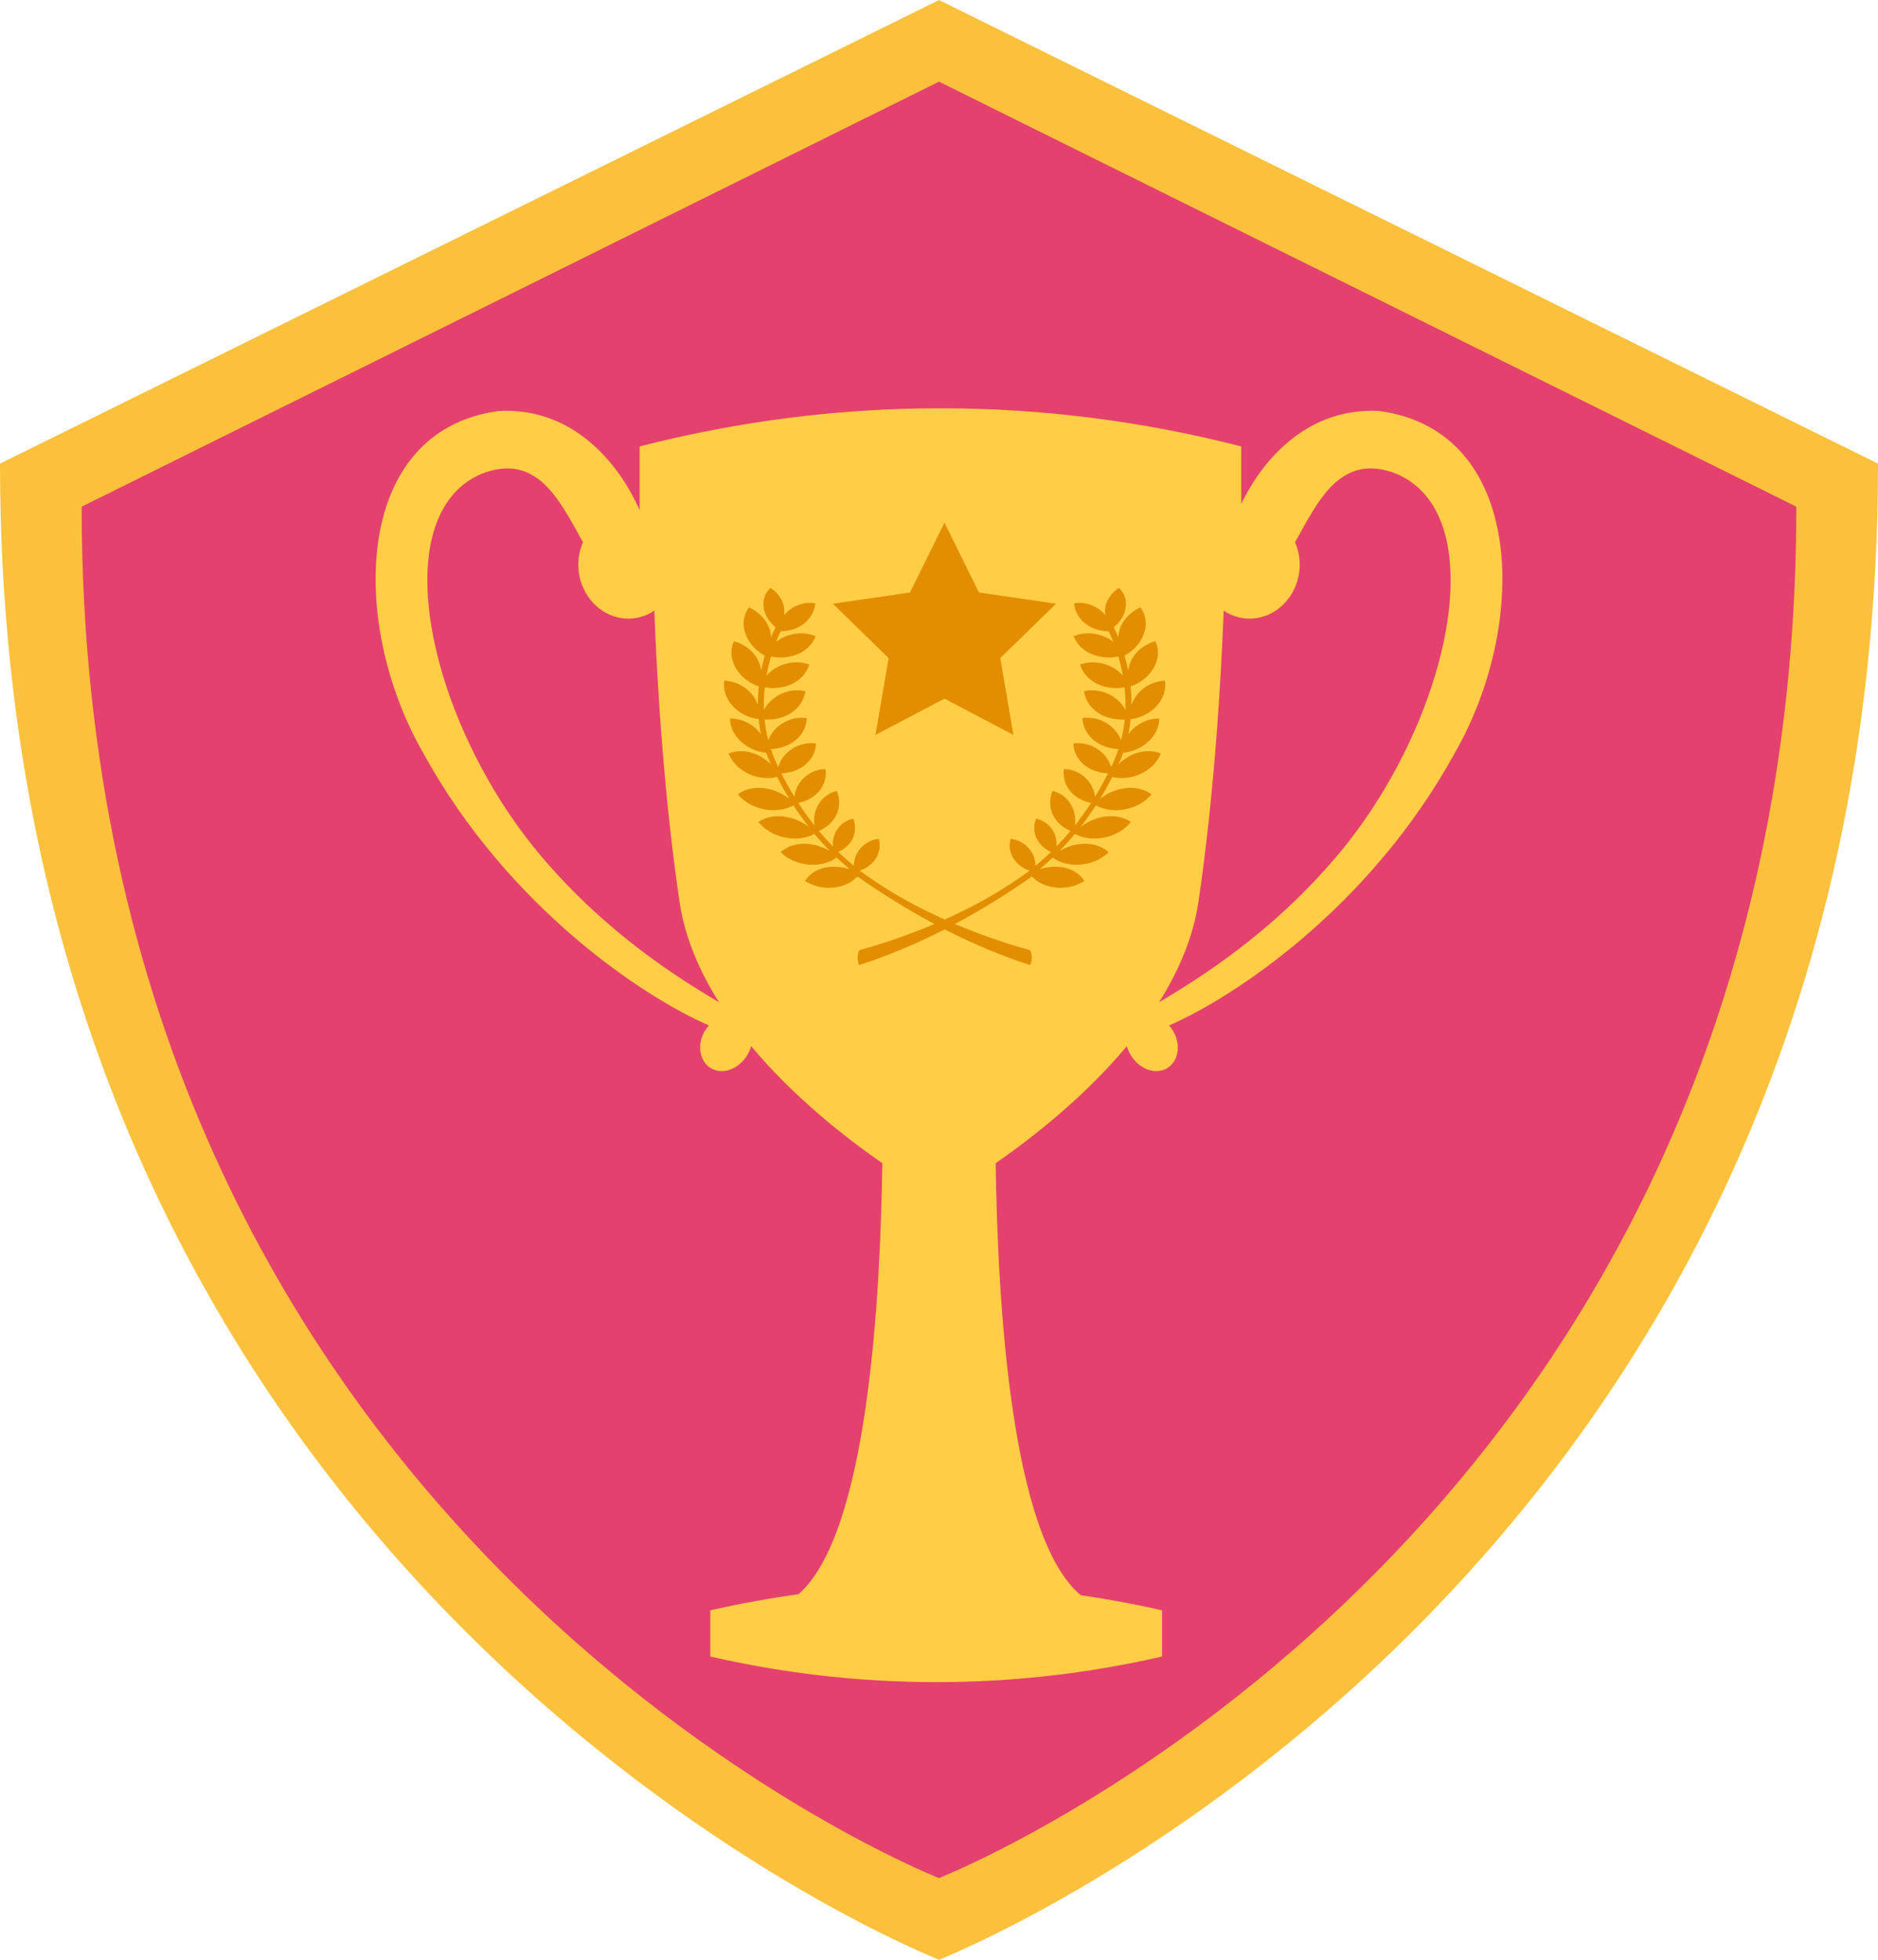 <?xml version="1.0" encoding="UTF-8"?>
<svg width="115px" height="120px" viewBox="0 0 115 120" version="1.1" xmlns="http://www.w3.org/2000/svg" xmlns:xlink="http://www.w3.org/1999/xlink">
    <!-- Generator: Sketch 41 (35326) - http://www.bohemiancoding.com/sketch -->
    <title>Challenges_badge</title>
    <desc>Created with Sketch.</desc>
    <defs></defs>
    <g id="Page-1" stroke="none" stroke-width="1" fill="none" fill-rule="evenodd">
        <g id="Challenges_badge">
            <path d="M57.507,1.007 L57.507,1 L57.493,1 L57.493,1.007 L1,29.04 C1,96.804 56.558,119.15 57.493,119.524 L57.493,119.53 L57.5,119.527 L57.507,119.53 L57.507,119.524 C58.445,119.15 114,96.804 114,29.04 L57.507,1.007" id="Fill-1" fill="#E4416E"></path>
            <path d="M57.507,0.005 L57.507,0 L57.493,0 L57.493,0.005 L3.55271368e-14,28.387 C3.55271368e-14,96.992 56.541,119.615 57.493,119.995 L57.493,120 L57.5,119.996 L57.507,120 L57.507,119.995 C58.462,119.615 115,96.992 115,28.387 L57.507,0.005 L57.507,0.005 Z M57.506,114.996 L57.506,115 L57.491,115 L57.491,114.996 C56.623,114.65 5,93.905 5,31.024 L57.491,5.004 L57.491,5 L57.5,5.002 L57.506,5 L57.506,5.004 L110,31.024 C110,93.905 58.377,114.65 57.506,114.996 L57.506,114.996 Z" id="Fill-7" fill="#FBC13D"></path>
            <path d="M84.449,25.165 C80.16,24.94 77.379,28.01 76.009,30.854 L76.009,27.335 C63.879,24.222 51.301,24.222 39.169,27.335 L39.169,31.241 C37.871,28.295 35.036,24.928 30.552,25.165 C21.59,26.354 21.377,38.176 25.893,46.067 C31.121,55.617 39.49,61.091 43.413,62.791 C43.084,63.151 42.873,63.633 42.873,64.14 C42.873,65.085 43.592,65.734 44.476,65.559 C45.197,65.415 45.798,64.78 45.996,64.058 C48.568,67.139 51.721,69.624 54.031,71.227 C53.908,79.505 53.148,93.912 48.896,97.618 C47.086,97.869 45.285,98.195 43.495,98.605 L43.495,101.432 C52.604,103.523 62.051,103.523 71.16,101.432 L71.16,98.605 C69.51,98.225 67.849,97.919 66.181,97.678 C61.862,94.075 61.093,79.552 60.969,71.227 C63.279,69.624 66.433,67.139 69.004,64.058 C69.201,64.78 69.802,65.415 70.524,65.559 C71.409,65.734 72.126,65.085 72.126,64.14 C72.126,63.633 71.915,63.151 71.587,62.791 C75.51,61.091 83.88,55.617 89.107,46.067 C93.623,38.176 93.41,26.354 84.449,25.165 M33.128,52.411 C26.259,44.281 23.448,31.6 29.474,29.019 C32.91,27.66 34.291,30.693 35.7,33.204 C35.52,33.618 35.413,34.076 35.413,34.567 C35.413,36.369 36.756,37.833 38.406,37.879 C39.021,37.893 39.594,37.714 40.068,37.392 C40.222,41.476 40.616,48.443 41.605,55.182 C41.928,57.381 42.823,59.458 44.027,61.372 C41.597,59.921 37.195,57.214 33.128,52.411 M81.872,52.411 C77.804,57.214 73.402,59.921 70.974,61.372 C72.177,59.458 73.073,57.381 73.395,55.182 C74.383,48.443 74.777,41.476 74.933,37.392 C75.408,37.714 75.979,37.893 76.594,37.879 C78.246,37.833 79.588,36.369 79.588,34.567 C79.588,34.076 79.48,33.618 79.302,33.204 C80.709,30.693 82.093,27.66 85.526,29.019 C91.552,31.6 88.741,44.281 81.872,52.411" id="Fill-9" fill="#FFCD46"></path>
            <polygon id="Star-2" fill="#E38E00" points="57.835 42.779 53.611 45 54.417 40.297 51 36.966 55.723 36.279 57.835 32 59.946 36.279 64.669 36.966 61.252 40.297 62.058 45"></polygon>
            <path d="M57.847,56.305 C59.351,55.633 60.948,54.788 62.432,53.749 C62.611,53.629 62.815,53.483 63.042,53.31 C62.774,53.214 62.397,53.027 62.125,52.657 C61.655,52.019 61.883,51.366 61.883,51.366 C61.883,51.366 62.61,51.395 63.096,52.067 C63.349,52.416 63.408,52.764 63.409,53.018 C63.704,52.776 64.024,52.492 64.36,52.165 C64.118,52.056 63.747,51.833 63.519,51.417 C63.152,50.75 63.448,50.128 63.448,50.128 C63.448,50.128 64.132,50.223 64.509,50.925 C64.69,51.263 64.715,51.587 64.694,51.83 C64.974,51.542 65.261,51.226 65.552,50.877 C65.294,50.771 64.784,50.502 64.498,49.938 C64.097,49.15 64.455,48.433 64.455,48.433 C64.455,48.433 65.236,48.558 65.646,49.386 C65.871,49.838 65.865,50.26 65.817,50.551 C66.15,50.13 66.485,49.667 66.813,49.161 C66.515,49.103 65.987,48.944 65.584,48.501 C64.984,47.842 65.154,47.093 65.154,47.093 C65.154,47.093 65.959,47.052 66.582,47.748 C66.911,48.117 67.019,48.504 67.049,48.787 C67.324,48.341 67.592,47.865 67.849,47.355 C67.526,47.341 66.95,47.26 66.449,46.878 C65.699,46.305 65.73,45.527 65.73,45.527 C65.73,45.527 66.562,45.358 67.343,45.967 C67.772,46.298 67.957,46.686 68.039,46.968 C68.074,46.896 68.109,46.825 68.142,46.752 C68.28,46.456 68.393,46.161 68.491,45.867 C68.152,45.853 67.562,45.767 67.049,45.378 C66.266,44.787 66.29,43.973 66.29,43.973 C66.29,43.973 67.149,43.793 67.965,44.421 C68.347,44.715 68.543,45.053 68.649,45.329 C68.76,44.898 68.834,44.472 68.875,44.058 C68.537,44.075 67.893,44.051 67.3,43.684 C66.439,43.15 66.38,42.327 66.38,42.327 C66.38,42.327 67.24,42.072 68.138,42.641 C68.544,42.896 68.776,43.205 68.915,43.469 C68.932,42.989 68.912,42.526 68.864,42.092 C68.516,42.148 67.893,42.185 67.271,41.911 C66.324,41.494 66.141,40.691 66.141,40.691 C66.141,40.691 66.965,40.335 67.957,40.782 C68.322,40.946 68.579,41.161 68.759,41.366 C68.682,40.939 68.585,40.548 68.483,40.202 C68.134,40.27 67.552,40.321 66.951,40.096 C65.987,39.736 65.75,38.958 65.75,38.958 C65.75,38.958 66.54,38.564 67.55,38.951 C67.802,39.048 68.006,39.169 68.173,39.297 C68.046,38.977 67.939,38.755 67.888,38.655 C67.583,38.653 67.033,38.594 66.532,38.236 C65.791,37.705 65.77,36.946 65.77,36.946 C65.77,36.946 66.538,36.755 67.313,37.319 C67.468,37.431 67.587,37.553 67.689,37.675 C67.663,37.525 67.655,37.362 67.685,37.182 C67.818,36.399 68.516,36.001 68.516,36.001 C68.516,36.001 69.067,36.431 68.923,37.249 C68.817,37.854 68.403,38.247 68.2,38.407 C68.216,38.436 68.33,38.654 68.479,39.022 C68.489,38.857 68.514,38.685 68.577,38.502 C68.907,37.556 69.83,37.192 69.83,37.192 C69.83,37.192 70.394,37.828 70.044,38.813 C69.764,39.6 69.107,40.014 68.864,40.144 C68.944,40.421 69.019,40.724 69.084,41.051 C69.115,40.833 69.18,40.596 69.315,40.354 C69.805,39.477 70.746,39.266 70.746,39.266 C70.746,39.266 71.162,39.978 70.649,40.887 C70.206,41.675 69.426,41.967 69.231,42.03 C69.269,42.392 69.289,42.772 69.286,43.166 C69.37,42.926 69.504,42.665 69.731,42.419 C70.416,41.674 71.336,41.681 71.336,41.681 C71.336,41.681 71.53,42.469 70.817,43.239 C70.227,43.875 69.478,44.007 69.238,44.034 C69.207,44.339 69.16,44.65 69.094,44.966 C69.182,44.844 69.281,44.722 69.411,44.604 C70.139,43.942 70.983,43.998 70.983,43.998 C70.983,43.998 71.055,44.744 70.296,45.429 C69.699,45.97 69.034,46.071 68.779,46.091 C68.694,46.328 68.597,46.568 68.487,46.807 C68.695,46.594 68.97,46.377 69.326,46.217 C70.303,45.777 71.08,46.134 71.08,46.134 C71.08,46.134 70.83,46.945 69.816,47.4 C69.05,47.744 68.391,47.643 68.112,47.573 C67.87,48.045 67.62,48.487 67.365,48.903 C67.675,48.671 68.157,48.386 68.778,48.281 C69.884,48.095 70.512,48.637 70.512,48.637 C70.512,48.637 69.984,49.37 68.836,49.567 C67.964,49.716 67.354,49.452 67.107,49.313 C66.798,49.791 66.482,50.23 66.167,50.631 C66.471,50.405 66.922,50.141 67.5,50.03 C68.602,49.818 69.249,50.33 69.249,50.33 C69.249,50.33 68.745,51.064 67.604,51.286 C66.673,51.469 66.033,51.179 65.822,51.062 C65.501,51.448 65.184,51.794 64.877,52.105 C65.204,51.919 65.676,51.718 66.242,51.675 C67.34,51.595 67.889,52.182 67.889,52.182 C67.889,52.182 67.291,52.852 66.151,52.941 C65.234,53.012 64.661,52.658 64.464,52.511 C64.209,52.754 63.962,52.97 63.731,53.163 C63.715,53.18 63.7,53.199 63.685,53.216 C64.034,53.11 64.496,53.026 64.996,53.097 C66.04,53.243 66.394,53.941 66.394,53.941 C66.394,53.941 65.654,54.485 64.565,54.337 C63.828,54.238 63.402,53.891 63.195,53.67 C61.559,54.81 59.99,55.77 58.477,56.579 C60.343,57.37 62.012,57.888 63.062,58.179 C63.235,58.346 63.191,59.017 63.07,59.088 C61.394,58.547 59.66,57.836 57.847,56.908 C56.035,57.836 54.301,58.547 52.625,59.088 C52.504,59.017 52.46,58.346 52.633,58.179 C53.683,57.888 55.352,57.37 57.218,56.579 C55.705,55.77 54.136,54.81 52.5,53.67 C52.293,53.891 51.867,54.238 51.13,54.337 C50.041,54.485 49.301,53.941 49.301,53.941 C49.301,53.941 49.654,53.243 50.699,53.097 C51.199,53.026 51.661,53.11 52.01,53.216 C51.995,53.199 51.98,53.18 51.964,53.163 C51.733,52.97 51.486,52.754 51.231,52.511 C51.034,52.658 50.461,53.012 49.544,52.941 C48.404,52.852 47.806,52.182 47.806,52.182 C47.806,52.182 48.355,51.595 49.453,51.675 C50.019,51.718 50.49,51.919 50.818,52.105 C50.511,51.794 50.194,51.448 49.873,51.062 C49.662,51.179 49.022,51.469 48.091,51.286 C46.949,51.064 46.445,50.33 46.445,50.33 C46.445,50.33 47.093,49.818 48.195,50.03 C48.773,50.141 49.224,50.405 49.528,50.631 C49.213,50.23 48.897,49.791 48.588,49.313 C48.341,49.452 47.731,49.716 46.859,49.567 C45.711,49.37 45.183,48.637 45.183,48.637 C45.183,48.637 45.81,48.095 46.917,48.281 C47.538,48.386 48.02,48.671 48.33,48.903 C48.075,48.487 47.825,48.045 47.583,47.573 C47.304,47.643 46.645,47.744 45.879,47.4 C44.865,46.945 44.615,46.134 44.615,46.134 C44.615,46.134 45.391,45.777 46.369,46.217 C46.725,46.377 47,46.594 47.208,46.807 C47.098,46.568 47.001,46.328 46.916,46.091 C46.661,46.071 45.996,45.97 45.399,45.429 C44.639,44.744 44.712,43.998 44.712,43.998 C44.712,43.998 45.556,43.942 46.284,44.604 C46.413,44.722 46.513,44.844 46.601,44.966 C46.535,44.65 46.488,44.339 46.457,44.034 C46.217,44.007 45.468,43.875 44.878,43.239 C44.165,42.469 44.358,41.681 44.358,41.681 C44.358,41.681 45.279,41.674 45.964,42.419 C46.191,42.665 46.324,42.926 46.409,43.166 C46.406,42.772 46.426,42.392 46.464,42.03 C46.269,41.967 45.489,41.675 45.046,40.887 C44.533,39.978 44.949,39.266 44.949,39.266 C44.949,39.266 45.89,39.477 46.38,40.354 C46.515,40.596 46.58,40.833 46.611,41.051 C46.676,40.724 46.751,40.421 46.831,40.144 C46.588,40.014 45.931,39.6 45.651,38.813 C45.301,37.828 45.865,37.192 45.865,37.192 C45.865,37.192 46.788,37.556 47.118,38.502 C47.181,38.685 47.206,38.857 47.216,39.022 C47.365,38.654 47.479,38.436 47.495,38.407 C47.292,38.247 46.878,37.854 46.772,37.249 C46.628,36.431 47.179,36.001 47.179,36.001 C47.179,36.001 47.877,36.399 48.01,37.182 C48.04,37.362 48.032,37.525 48.006,37.675 C48.108,37.553 48.227,37.431 48.382,37.319 C49.157,36.755 49.925,36.946 49.925,36.946 C49.925,36.946 49.903,37.705 49.162,38.236 C48.662,38.594 48.112,38.653 47.807,38.655 C47.756,38.755 47.649,38.977 47.522,39.297 C47.689,39.169 47.893,39.048 48.144,38.951 C49.155,38.564 49.945,38.958 49.945,38.958 C49.945,38.958 49.708,39.736 48.744,40.096 C48.143,40.321 47.561,40.27 47.212,40.202 C47.11,40.548 47.013,40.939 46.936,41.366 C47.116,41.161 47.373,40.946 47.738,40.782 C48.73,40.335 49.554,40.691 49.554,40.691 C49.554,40.691 49.371,41.494 48.424,41.911 C47.802,42.185 47.179,42.148 46.831,42.092 C46.783,42.526 46.763,42.989 46.78,43.469 C46.919,43.205 47.151,42.896 47.557,42.641 C48.455,42.072 49.315,42.327 49.315,42.327 C49.315,42.327 49.256,43.15 48.395,43.684 C47.802,44.051 47.158,44.075 46.82,44.058 C46.861,44.472 46.935,44.898 47.046,45.329 C47.152,45.053 47.348,44.715 47.73,44.421 C48.546,43.793 49.405,43.973 49.405,43.973 C49.405,43.973 49.429,44.787 48.646,45.378 C48.133,45.767 47.543,45.853 47.204,45.867 C47.301,46.161 47.415,46.456 47.552,46.752 C47.586,46.825 47.621,46.896 47.656,46.968 C47.738,46.686 47.923,46.298 48.352,45.967 C49.133,45.358 49.965,45.527 49.965,45.527 C49.965,45.527 49.996,46.305 49.246,46.878 C48.745,47.26 48.169,47.341 47.846,47.355 C48.103,47.865 48.371,48.341 48.646,48.787 C48.676,48.504 48.784,48.117 49.113,47.748 C49.736,47.052 50.541,47.093 50.541,47.093 C50.541,47.093 50.71,47.842 50.111,48.501 C49.708,48.944 49.18,49.103 48.882,49.161 C49.21,49.667 49.545,50.13 49.878,50.551 C49.83,50.26 49.824,49.838 50.048,49.386 C50.459,48.558 51.24,48.433 51.24,48.433 C51.24,48.433 51.598,49.15 51.197,49.938 C50.911,50.502 50.401,50.771 50.143,50.877 C50.434,51.226 50.721,51.542 51.001,51.83 C50.98,51.587 51.005,51.263 51.186,50.925 C51.563,50.223 52.247,50.128 52.247,50.128 C52.247,50.128 52.543,50.75 52.175,51.417 C51.948,51.833 51.577,52.056 51.335,52.165 C51.671,52.492 51.991,52.776 52.286,53.018 C52.287,52.764 52.346,52.416 52.599,52.067 C53.085,51.395 53.811,51.366 53.811,51.366 C53.811,51.366 54.04,52.019 53.57,52.657 C53.298,53.027 52.92,53.214 52.653,53.31 C52.88,53.483 53.084,53.629 53.263,53.749 C54.747,54.788 56.344,55.633 57.847,56.305 Z" id="Combined-Shape" fill="#E38E00"></path>
        </g>
    </g>
</svg>
